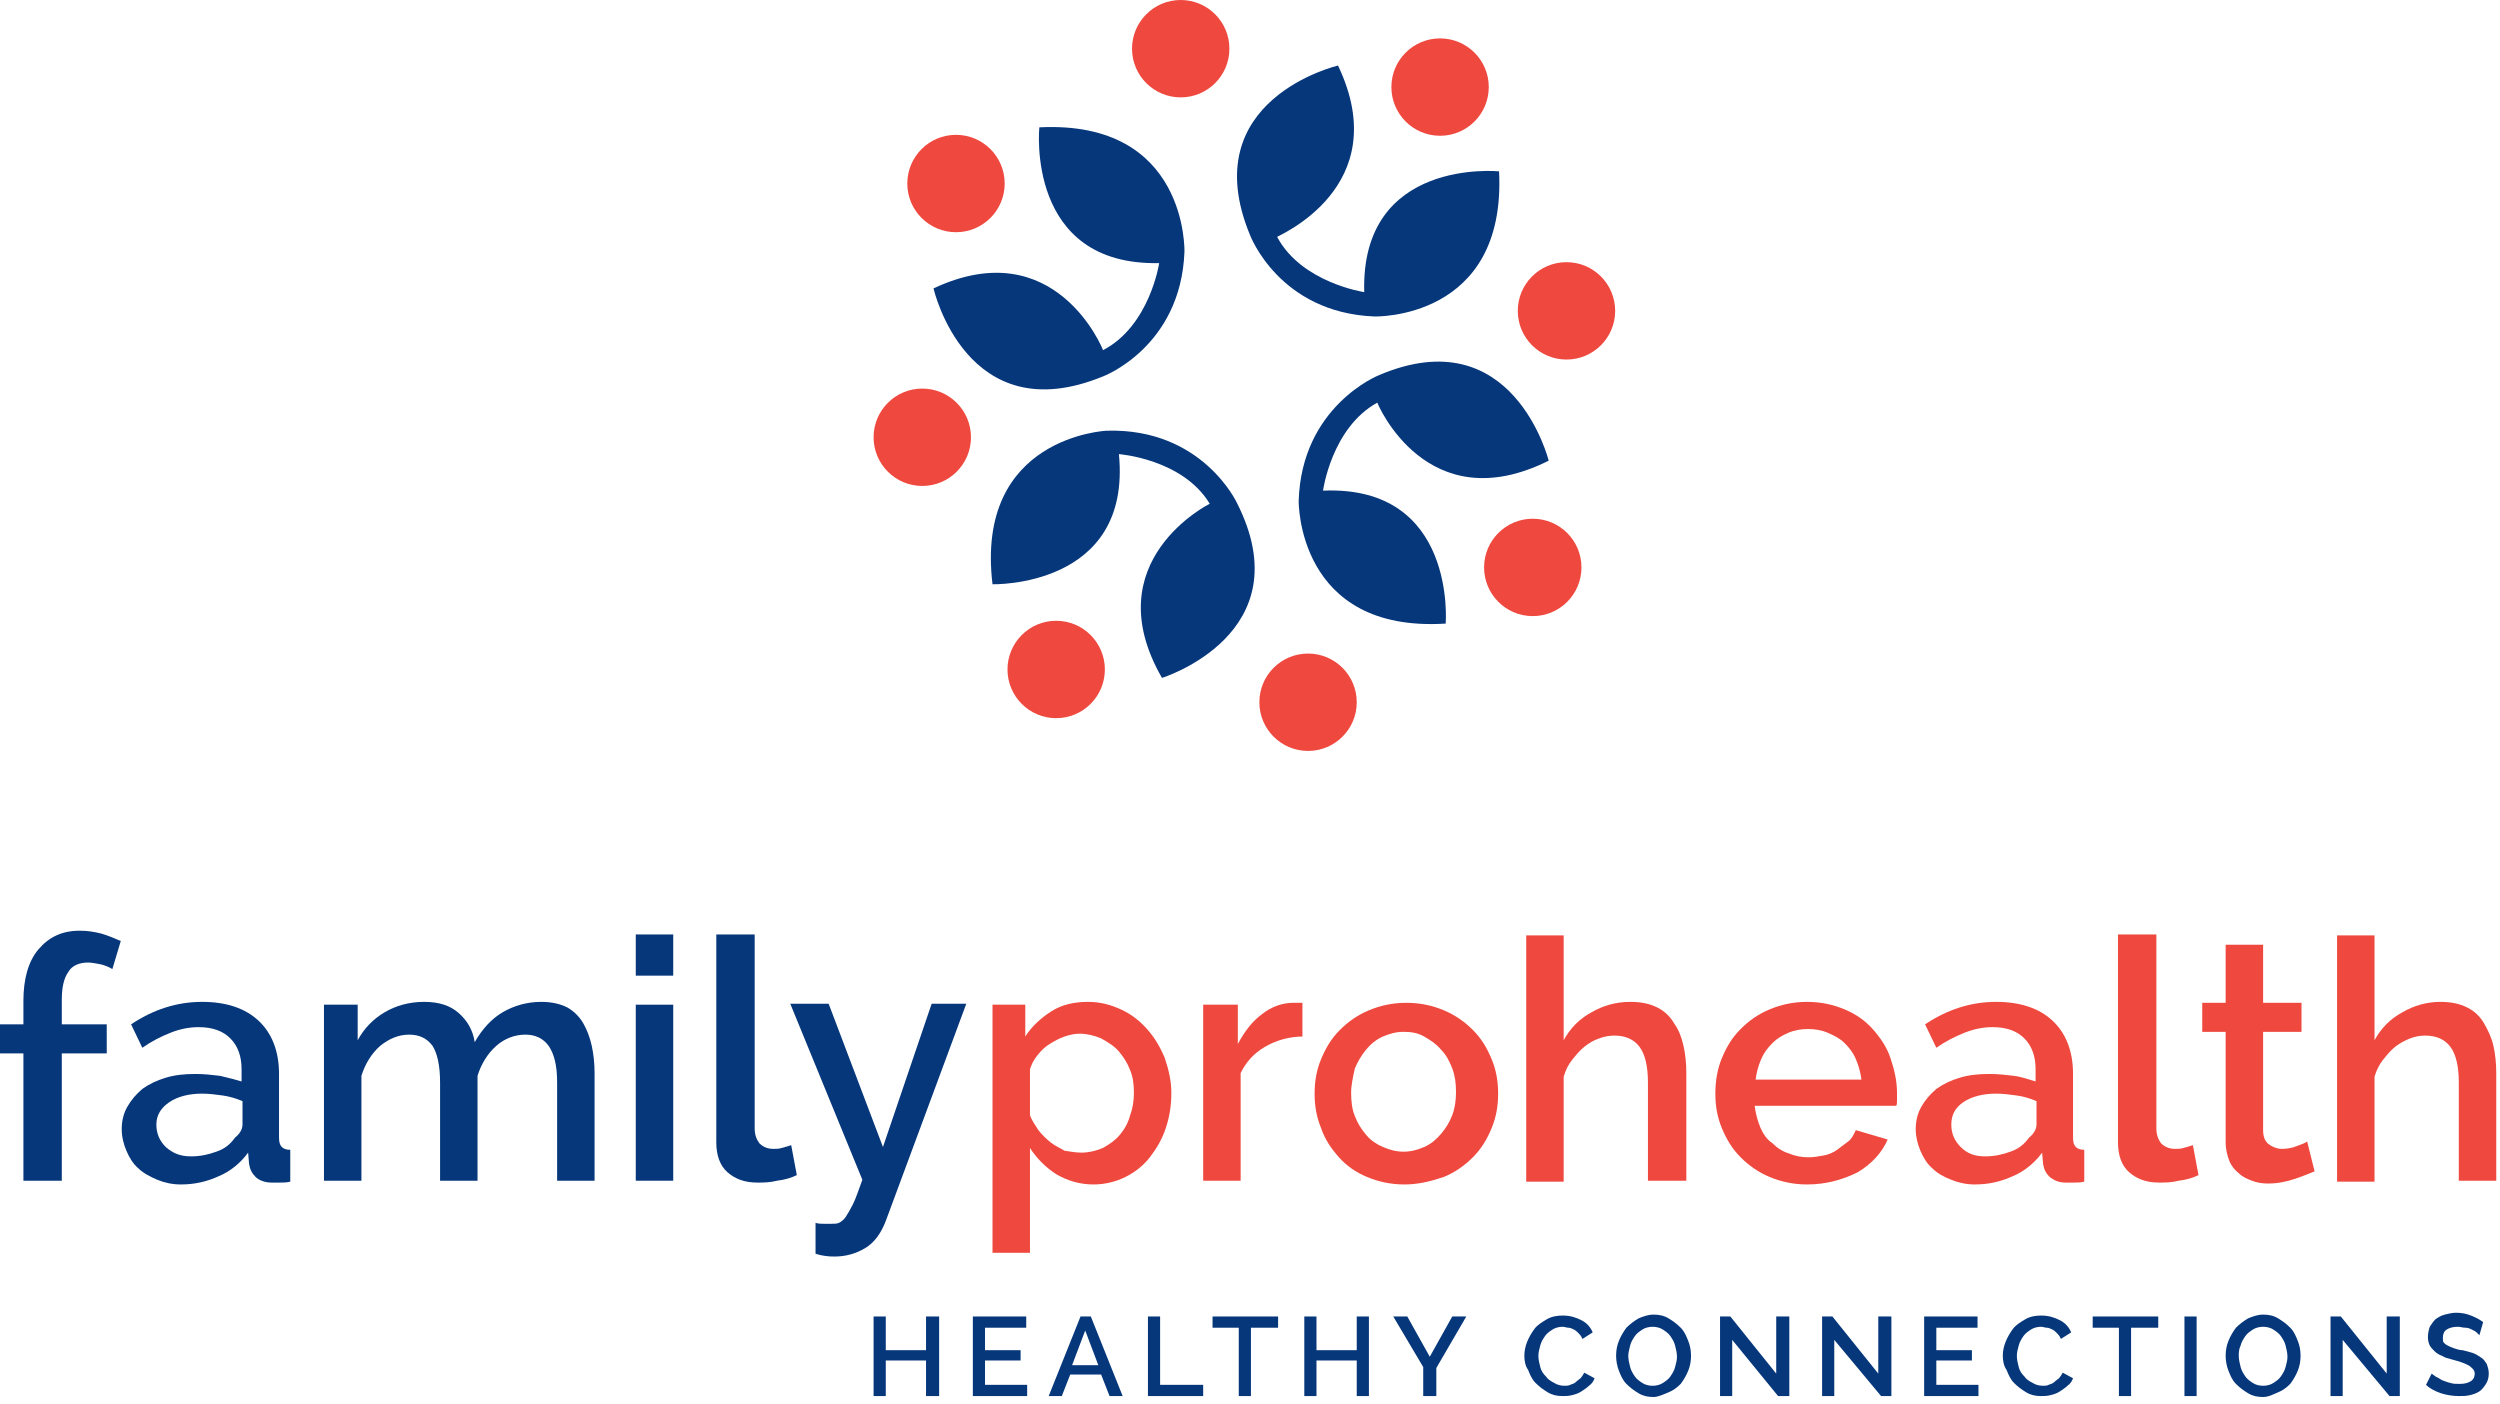 <svg width="267" height="150" viewBox="0 0 267 150" fill="none" xmlns="http://www.w3.org/2000/svg">
<path d="M142.9 7C142.9 7 127.5 10.6 133.5 25.1C133.5 25.1 136.6 33.4 146.8 33.8C146.8 33.8 160.9 34.2 160.1 18.3C160.1 18.3 145.3 16.8 145.7 31.2C145.7 31.2 139 30.2 136.4 25.3C136.4 25.2 149.1 20 142.9 7Z" fill="#06377B"/>
<path d="M165.4 49.2C165.4 49.2 161.6 33.9 147.2 40.1C147.2 40.1 139 43.4 138.7 53.5C138.7 53.5 138.5 67.6 154.4 66.6C154.4 66.6 155.6 51.8 141.3 52.4C141.3 52.4 142.2 45.7 147.1 43C147.1 43.1 152.4 55.7 165.4 49.2Z" fill="#06377B"/>
<path d="M124.1 72.4C124.1 72.4 139.2 67.7 132.1 53.7C132.1 53.7 128.4 45.7 118.2 46C118.2 46 104.1 46.6 106 62.4C106 62.4 120.9 62.8 119.5 48.5C119.5 48.5 126.3 49 129.2 53.8C129.2 53.8 116.9 59.9 124.1 72.4Z" fill="#06377B"/>
<path d="M99.7 30.8C99.7 30.8 103.2 46.2 117.8 40.2C117.8 40.2 126.1 37.1 126.5 26.9C126.5 26.9 126.9 12.8 111 13.6C111 13.6 109.5 28.4 123.8 28.1C123.8 28.1 122.8 34.8 117.8 37.4C117.8 37.3 112.7 24.7 99.7 30.8Z" fill="#06377B"/>
<path d="M126.1 10.4C128.972 10.4 131.3 8.072 131.3 5.2C131.3 2.328 128.972 0 126.1 0C123.228 0 120.9 2.328 120.9 5.2C120.9 8.072 123.228 10.4 126.1 10.4Z" fill="#EF483E"/>
<path d="M102.1 24.8C104.972 24.8 107.3 22.472 107.3 19.6C107.3 16.728 104.972 14.4 102.1 14.4C99.228 14.4 96.9 16.728 96.9 19.6C96.9 22.472 99.228 24.8 102.1 24.8Z" fill="#EF483E"/>
<path d="M163.7 65.8C166.572 65.8 168.9 63.472 168.9 60.6C168.9 57.728 166.572 55.4 163.7 55.4C160.828 55.4 158.5 57.728 158.5 60.6C158.5 63.472 160.828 65.8 163.7 65.8Z" fill="#EF483E"/>
<path d="M139.7 80.2C142.572 80.2 144.9 77.872 144.9 75C144.9 72.128 142.572 69.8 139.7 69.8C136.828 69.8 134.5 72.128 134.5 75C134.5 77.872 136.828 80.2 139.7 80.2Z" fill="#EF483E"/>
<path d="M153.8 14.5C156.672 14.5 159 12.172 159 9.3C159 6.428 156.672 4.1 153.8 4.1C150.928 4.1 148.6 6.428 148.6 9.3C148.6 12.172 150.928 14.5 153.8 14.5Z" fill="#EF483E"/>
<path d="M98.5 51.9C101.372 51.9 103.7 49.572 103.7 46.7C103.7 43.828 101.372 41.5 98.5 41.5C95.628 41.5 93.3 43.828 93.3 46.7C93.3 49.572 95.628 51.9 98.5 51.9Z" fill="#EF483E"/>
<path d="M167.3 38.4C170.172 38.4 172.5 36.072 172.5 33.2C172.5 30.328 170.172 28 167.3 28C164.428 28 162.1 30.328 162.1 33.2C162.1 36.072 164.428 38.4 167.3 38.4Z" fill="#EF483E"/>
<path d="M112.8 76.7C115.672 76.7 118 74.372 118 71.5C118 68.628 115.672 66.3 112.8 66.3C109.928 66.3 107.6 68.628 107.6 71.5C107.6 74.372 109.928 76.7 112.8 76.7Z" fill="#EF483E"/>
<path d="M2.5 126.1V112.5H0V109.4H2.5V106.9C2.5 104.6 3 102.7 4.1 101.4C5.2 100.1 6.6 99.4 8.5 99.4C9.3 99.4 10 99.5 10.8 99.7C11.5 99.9 12.2 100.2 12.9 100.5L12 103.5C11.7 103.3 11.2 103.1 10.8 103C10.3 102.9 9.8 102.8 9.4 102.8C8.5 102.8 7.7 103.1 7.3 103.8C6.8 104.5 6.6 105.5 6.6 106.8V109.4H11.4V112.5H6.6V126.1H2.5Z" fill="#06377B"/>
<path d="M19.3 126.5C18.4 126.5 17.5 126.3 16.8 126C16.1 125.7 15.3 125.3 14.8 124.8C14.2 124.3 13.8 123.6 13.5 122.9C13.2 122.2 13 121.4 13 120.6C13 119.7 13.2 118.9 13.6 118.2C14 117.5 14.5 116.9 15.2 116.3C15.9 115.8 16.7 115.4 17.7 115.1C18.7 114.8 19.7 114.7 20.9 114.7C21.8 114.7 22.7 114.8 23.5 114.9C24.4 115.1 25.1 115.3 25.8 115.5V114.2C25.8 112.8 25.4 111.7 24.6 110.9C23.8 110.1 22.7 109.7 21.2 109.7C20.2 109.7 19.2 109.9 18.2 110.3C17.2 110.7 16.2 111.2 15.2 111.9L14 109.4C16.4 107.8 18.9 107 21.6 107C24.2 107 26.2 107.7 27.6 109C29 110.3 29.8 112.2 29.8 114.7V121.5C29.8 122 29.9 122.3 30.1 122.5C30.3 122.7 30.6 122.8 31 122.8V126.2C30.6 126.3 30.3 126.3 29.9 126.3C29.6 126.3 29.3 126.3 29 126.3C28.2 126.3 27.6 126 27.3 125.7C26.9 125.3 26.7 124.9 26.6 124.3L26.5 123.1C25.7 124.2 24.6 125.1 23.4 125.6C22.1 126.2 20.8 126.5 19.3 126.5ZM20.4 123.5C21.4 123.5 22.3 123.3 23.1 123C24 122.7 24.6 122.2 25.1 121.5C25.6 121.1 25.9 120.6 25.9 120.1V117.6C25.2 117.3 24.5 117.1 23.8 117C23.1 116.9 22.3 116.8 21.6 116.8C20.2 116.8 19 117.1 18.1 117.7C17.2 118.3 16.7 119.1 16.7 120.1C16.7 121 17 121.8 17.7 122.5C18.5 123.2 19.3 123.5 20.4 123.5Z" fill="#06377B"/>
<path d="M63.5 126.1H59.5V115.6C59.5 113.8 59.2 112.6 58.6 111.7C58 110.9 57.2 110.5 56.1 110.5C55 110.5 53.9 110.9 53 111.7C52.1 112.5 51.4 113.6 51 114.9V126.1H47V115.6C47 113.8 46.7 112.5 46.2 111.7C45.6 110.9 44.8 110.5 43.7 110.5C42.6 110.5 41.6 110.9 40.6 111.7C39.7 112.5 39 113.6 38.6 114.9V126.1H34.6V107.3H38.2V111.1C38.9 109.8 39.9 108.8 41.1 108.1C42.3 107.4 43.7 107 45.3 107C46.9 107 48.1 107.4 49 108.2C49.9 109 50.5 110 50.7 111.3C51.5 109.9 52.5 108.8 53.7 108.1C54.9 107.4 56.3 107 57.8 107C58.9 107 59.8 107.2 60.6 107.6C61.3 108 61.9 108.6 62.3 109.3C62.7 110 63 110.8 63.2 111.7C63.4 112.6 63.5 113.6 63.5 114.6V126.1Z" fill="#06377B"/>
<path d="M67.9 104.2V99.8H71.9V104.2H67.9ZM67.9 126.1V107.3H71.9V126.1H67.9Z" fill="#06377B"/>
<path d="M76.6 99.8H80.6V120.5C80.6 121.2 80.8 121.7 81.1 122.1C81.5 122.5 82 122.7 82.6 122.7C82.9 122.7 83.2 122.7 83.5 122.6C83.9 122.5 84.2 122.4 84.5 122.3L85.1 125.5C84.5 125.8 83.8 126 83 126.1C82.2 126.3 81.5 126.3 80.9 126.3C79.5 126.3 78.5 125.9 77.7 125.2C76.9 124.5 76.5 123.4 76.5 122V99.8H76.6Z" fill="#06377B"/>
<path d="M87.1 130.6C87.4 130.7 87.7 130.7 88 130.7C88.3 130.7 88.6 130.7 88.8 130.7C89.1 130.7 89.4 130.7 89.6 130.6C89.8 130.5 90.1 130.3 90.3 130C90.5 129.7 90.8 129.2 91.1 128.6C91.4 128 91.7 127.1 92.1 126L84.4 107.2H88.5L94.3 122.5L99.5 107.2H103.2L94.6 130.4C94.1 131.7 93.4 132.7 92.4 133.3C91.4 133.9 90.3 134.2 89.1 134.2C88.4 134.2 87.7 134.1 87.1 133.9V130.6Z" fill="#06377B"/>
<path d="M116.8 126.5C115.3 126.5 114 126.1 112.8 125.4C111.7 124.7 110.7 123.7 110 122.6V133.8H106V107.3H109.5V110.7C110.2 109.6 111.2 108.7 112.3 108C113.4 107.3 114.7 107 116.2 107C117.5 107 118.6 107.3 119.7 107.8C120.8 108.3 121.7 109 122.5 109.9C123.3 110.8 123.9 111.8 124.4 113C124.8 114.2 125.1 115.4 125.1 116.7C125.1 118.1 124.9 119.3 124.5 120.5C124.1 121.7 123.5 122.7 122.8 123.6C122.1 124.5 121.2 125.2 120.2 125.7C119.2 126.2 118 126.5 116.8 126.5ZM115.5 123.1C116.3 123.1 117.1 122.9 117.8 122.6C118.5 122.2 119.1 121.8 119.6 121.2C120.1 120.6 120.5 119.9 120.7 119.1C121 118.3 121.1 117.5 121.1 116.7C121.1 115.8 121 115 120.7 114.3C120.4 113.5 120 112.9 119.5 112.3C119 111.7 118.3 111.3 117.6 110.9C116.9 110.6 116.1 110.4 115.3 110.4C114.8 110.4 114.3 110.5 113.7 110.7C113.1 110.9 112.6 111.2 112.1 111.5C111.6 111.8 111.2 112.2 110.8 112.7C110.4 113.2 110.2 113.6 110 114.2V119.1C110.2 119.7 110.6 120.2 110.9 120.7C111.3 121.2 111.7 121.6 112.2 122C112.7 122.4 113.2 122.6 113.7 122.9C114.4 123 114.9 123.1 115.5 123.1Z" fill="#EF483E"/>
<path d="M139.2 110.7C137.7 110.7 136.3 111.1 135.1 111.8C133.9 112.5 133.1 113.4 132.5 114.6V126.1H128.5V107.3H132.2V111.5C132.9 110.2 133.7 109.1 134.8 108.3C135.8 107.5 137 107.1 138.1 107.1C138.3 107.1 138.5 107.1 138.7 107.1C138.9 107.1 139 107.1 139.1 107.1V110.7H139.2Z" fill="#EF483E"/>
<path d="M150 126.5C148.5 126.5 147.2 126.2 146 125.7C144.8 125.2 143.8 124.5 143 123.6C142.2 122.7 141.5 121.7 141.1 120.5C140.6 119.3 140.4 118.1 140.4 116.8C140.4 115.5 140.6 114.3 141.1 113.1C141.6 111.9 142.2 110.9 143.1 110C144 109.1 145 108.4 146.2 107.9C147.4 107.4 148.7 107.1 150.2 107.1C151.7 107.1 153 107.4 154.2 107.9C155.4 108.4 156.4 109.1 157.3 110C158.2 110.9 158.8 111.9 159.3 113.1C159.8 114.3 160 115.5 160 116.8C160 118.1 159.8 119.3 159.3 120.5C158.8 121.7 158.2 122.7 157.3 123.6C156.4 124.5 155.4 125.2 154.2 125.7C152.7 126.2 151.4 126.5 150 126.5ZM144.3 116.7C144.3 117.6 144.4 118.5 144.7 119.2C145 120 145.4 120.6 145.9 121.2C146.4 121.8 147 122.2 147.7 122.5C148.4 122.8 149.1 123 149.9 123C150.7 123 151.4 122.8 152.1 122.5C152.8 122.2 153.4 121.7 153.9 121.1C154.4 120.5 154.8 119.9 155.1 119.1C155.4 118.3 155.5 117.5 155.5 116.6C155.5 115.7 155.4 114.9 155.1 114.1C154.8 113.3 154.4 112.6 153.9 112.1C153.4 111.5 152.8 111.1 152.1 110.7C151.4 110.3 150.7 110.2 149.9 110.2C149.1 110.2 148.4 110.4 147.7 110.7C147 111 146.4 111.5 145.9 112.1C145.4 112.7 145 113.4 144.7 114.1C144.5 115 144.3 115.9 144.3 116.7Z" fill="#EF483E"/>
<path d="M180 126.1H176V115.6C176 113.9 175.7 112.6 175.1 111.8C174.5 111 173.6 110.6 172.4 110.6C171.9 110.6 171.3 110.7 170.8 110.9C170.2 111.1 169.7 111.4 169.2 111.8C168.7 112.2 168.3 112.7 167.9 113.2C167.5 113.7 167.2 114.3 167 115V126.2H163V99.9H167V111.1C167.7 109.8 168.7 108.8 170 108.1C171.2 107.4 172.6 107 174.1 107C175.3 107 176.2 107.2 177 107.6C177.8 108 178.4 108.6 178.8 109.3C179.3 110 179.6 110.8 179.8 111.7C180 112.6 180.1 113.6 180.1 114.6V126.1H180Z" fill="#EF483E"/>
<path d="M193 126.5C191.5 126.5 190.2 126.2 189 125.7C187.8 125.2 186.8 124.5 185.9 123.6C185 122.7 184.4 121.7 183.9 120.5C183.4 119.3 183.2 118.1 183.2 116.8C183.2 115.5 183.4 114.2 183.9 113C184.4 111.8 185 110.8 185.9 109.9C186.8 109 187.8 108.3 189 107.8C190.2 107.3 191.5 107 193 107C194.5 107 195.8 107.3 197 107.8C198.2 108.3 199.2 109 200 109.9C200.8 110.8 201.5 111.8 201.9 113C202.3 114.2 202.6 115.4 202.6 116.7C202.6 117 202.6 117.3 202.6 117.5C202.6 117.8 202.6 118 202.5 118.1H187.4C187.5 118.9 187.7 119.7 188 120.4C188.3 121.1 188.7 121.7 189.3 122.1C189.8 122.6 190.4 123 191.1 123.2C191.8 123.5 192.5 123.6 193.2 123.6C193.7 123.6 194.2 123.5 194.8 123.4C195.3 123.3 195.8 123.1 196.2 122.8C196.6 122.5 197 122.2 197.4 121.9C197.8 121.6 198 121.1 198.2 120.7L201.6 121.7C201 123.1 199.9 124.3 198.4 125.2C196.8 126 195 126.5 193 126.5ZM198.8 115.3C198.7 114.5 198.5 113.8 198.2 113.1C197.9 112.4 197.5 111.9 197 111.4C196.5 110.9 195.9 110.6 195.2 110.3C194.5 110 193.8 109.9 193.1 109.9C192.4 109.9 191.7 110 191 110.3C190.3 110.6 189.8 110.9 189.3 111.4C188.8 111.9 188.4 112.4 188.1 113.1C187.8 113.8 187.6 114.5 187.5 115.3H198.8Z" fill="#EF483E"/>
<path d="M210.9 126.5C210 126.5 209.1 126.3 208.4 126C207.6 125.7 206.9 125.3 206.4 124.8C205.8 124.3 205.4 123.6 205.1 122.9C204.8 122.2 204.6 121.4 204.6 120.6C204.6 119.7 204.8 118.9 205.2 118.2C205.6 117.5 206.1 116.9 206.8 116.3C207.5 115.8 208.3 115.4 209.3 115.1C210.3 114.8 211.3 114.7 212.5 114.7C213.4 114.7 214.3 114.8 215.1 114.9C215.9 115 216.7 115.3 217.4 115.5V114.2C217.4 112.8 217 111.7 216.2 110.9C215.4 110.1 214.3 109.7 212.8 109.7C211.8 109.7 210.8 109.9 209.8 110.3C208.8 110.7 207.8 111.2 206.8 111.9L205.6 109.4C208 107.8 210.5 107 213.2 107C215.8 107 217.8 107.7 219.2 109C220.6 110.3 221.4 112.2 221.4 114.7V121.5C221.4 122 221.5 122.3 221.7 122.5C221.9 122.7 222.2 122.8 222.6 122.8V126.2C222.2 126.3 221.9 126.3 221.5 126.3C221.2 126.3 220.9 126.3 220.6 126.3C219.8 126.3 219.3 126 218.9 125.7C218.5 125.3 218.3 124.9 218.2 124.3L218.1 123.1C217.3 124.2 216.2 125.1 215 125.6C213.7 126.2 212.4 126.5 210.9 126.5ZM212 123.5C213 123.5 213.9 123.3 214.7 123C215.6 122.7 216.2 122.2 216.7 121.5C217.2 121.1 217.5 120.6 217.5 120.1V117.6C216.8 117.3 216.1 117.1 215.4 117C214.7 116.9 213.9 116.8 213.2 116.8C211.8 116.8 210.6 117.1 209.7 117.7C208.8 118.3 208.4 119.1 208.4 120.1C208.4 121 208.7 121.8 209.4 122.5C210.1 123.2 210.9 123.5 212 123.5Z" fill="#EF483E"/>
<path d="M226.3 99.8H230.3V120.5C230.3 121.2 230.5 121.7 230.8 122.1C231.2 122.5 231.7 122.7 232.3 122.7C232.6 122.7 232.9 122.7 233.2 122.6C233.6 122.5 233.9 122.4 234.2 122.3L234.8 125.5C234.2 125.8 233.5 126 232.7 126.1C231.9 126.3 231.2 126.3 230.6 126.3C229.2 126.3 228.2 125.9 227.4 125.2C226.6 124.5 226.2 123.4 226.2 122V99.8H226.3Z" fill="#EF483E"/>
<path d="M247.2 125.1C246.7 125.3 246 125.6 245.1 125.9C244.2 126.2 243.3 126.4 242.2 126.4C241.6 126.4 241 126.3 240.5 126.1C240 125.9 239.5 125.7 239.1 125.3C238.7 125 238.3 124.5 238.1 124C237.9 123.5 237.7 122.8 237.7 122V110.2H235.2V107.1H237.7V100.9H241.7V107.1H245.8V110.2H241.7V120.7C241.7 121.4 241.9 121.9 242.3 122.2C242.7 122.5 243.2 122.7 243.7 122.7C244.3 122.7 244.8 122.6 245.3 122.4C245.8 122.2 246.2 122.1 246.4 121.9L247.2 125.1Z" fill="#EF483E"/>
<path d="M266.6 126.1H262.6V115.6C262.6 113.9 262.3 112.6 261.7 111.8C261.1 111 260.2 110.6 259 110.6C258.5 110.6 257.9 110.7 257.4 110.9C256.9 111.1 256.3 111.4 255.8 111.8C255.3 112.2 254.9 112.7 254.5 113.2C254.1 113.7 253.8 114.3 253.6 115V126.2H249.6V99.9H253.6V111.1C254.3 109.8 255.3 108.8 256.6 108.1C257.8 107.4 259.2 107 260.6 107C261.8 107 262.7 107.2 263.5 107.6C264.3 108 264.9 108.6 265.3 109.3C265.7 110 266.1 110.8 266.3 111.7C266.5 112.6 266.6 113.6 266.6 114.6V126.1Z" fill="#EF483E"/>
<path d="M100.3 140.6V149.1H98.9V145.3H94.6V149.1H93.3V140.6H94.6V144.2H98.9V140.6H100.3Z" fill="#06377B"/>
<path d="M109.7 147.9V149.1H103.9V140.6H109.6V141.8H105.2V144.2H109V145.3H105.2V147.9H109.7Z" fill="#06377B"/>
<path d="M112 149.1L115.4 140.6H116.5L119.9 149.1H118.5L117.6 146.8H114.3L113.4 149.1H112ZM115.9 142.1L114.5 145.8H117.3L115.9 142.1Z" fill="#06377B"/>
<path d="M122.6 149.1V140.6H123.9V147.9H128.5V149.1H122.6Z" fill="#06377B"/>
<path d="M136.4 141.8H133.6V149.1H132.3V141.8H129.5V140.6H136.5V141.8H136.4Z" fill="#06377B"/>
<path d="M146.2 140.6V149.1H144.9V145.3H140.6V149.1H139.3V140.6H140.6V144.2H144.9V140.6H146.2Z" fill="#06377B"/>
<path d="M150.3 140.6L152.7 144.9L155.1 140.6H156.6L153.4 146.1V149.1H152V146L148.8 140.6H150.3Z" fill="#06377B"/>
<path d="M162.8 144.8C162.8 144.3 162.9 143.8 163.1 143.3C163.3 142.8 163.6 142.3 163.9 141.9C164.2 141.5 164.7 141.2 165.2 140.9C165.7 140.6 166.3 140.5 166.9 140.5C167.7 140.5 168.3 140.7 168.9 141C169.5 141.3 169.9 141.8 170.1 142.3L169 143C168.9 142.7 168.7 142.5 168.6 142.4C168.4 142.2 168.3 142.1 168.1 142C167.9 141.9 167.7 141.8 167.5 141.8C167.3 141.8 167.1 141.7 166.9 141.7C166.5 141.7 166.1 141.8 165.8 142C165.5 142.2 165.2 142.4 165 142.7C164.8 143 164.6 143.3 164.5 143.7C164.4 144.1 164.3 144.4 164.3 144.8C164.3 145.2 164.4 145.6 164.5 146C164.6 146.4 164.8 146.7 165.1 147C165.3 147.3 165.6 147.5 166 147.7C166.3 147.9 166.7 148 167.1 148C167.3 148 167.5 148 167.7 147.9C167.9 147.8 168.1 147.8 168.3 147.6C168.5 147.4 168.7 147.3 168.8 147.2C168.9 147.1 169.1 146.8 169.2 146.6L170.3 147.2C170.2 147.5 170 147.8 169.7 148C169.5 148.2 169.2 148.4 168.9 148.6C168.6 148.8 168.3 148.9 167.9 149C167.5 149.1 167.2 149.1 166.9 149.1C166.3 149.1 165.8 149 165.3 148.7C164.8 148.4 164.4 148.1 164 147.7C163.6 147.3 163.4 146.8 163.2 146.3C162.9 145.9 162.8 145.3 162.8 144.8Z" fill="#06377B"/>
<path d="M176.6 149.2C176 149.2 175.5 149.1 175 148.8C174.5 148.5 174.1 148.2 173.7 147.8C173.3 147.4 173.1 146.9 172.9 146.4C172.7 145.9 172.6 145.3 172.6 144.8C172.6 144.2 172.7 143.7 172.9 143.2C173.1 142.7 173.4 142.2 173.7 141.8C174.1 141.4 174.5 141.1 175 140.8C175.5 140.6 176 140.4 176.6 140.4C177.2 140.4 177.7 140.5 178.2 140.8C178.7 141.1 179.1 141.4 179.5 141.8C179.9 142.2 180.1 142.7 180.3 143.2C180.5 143.7 180.6 144.2 180.6 144.8C180.6 145.4 180.5 145.9 180.3 146.4C180.1 146.9 179.8 147.4 179.5 147.8C179.1 148.2 178.7 148.5 178.2 148.7C177.7 148.9 177.1 149.2 176.6 149.2ZM173.9 144.8C173.9 145.2 174 145.6 174.1 146C174.2 146.4 174.4 146.7 174.6 147C174.8 147.3 175.1 147.5 175.4 147.7C175.7 147.9 176.1 148 176.5 148C176.9 148 177.3 147.9 177.6 147.7C177.9 147.5 178.2 147.3 178.4 147C178.6 146.7 178.8 146.4 178.9 146C179 145.6 179.1 145.3 179.1 144.9C179.1 144.5 179 144.1 178.9 143.7C178.8 143.3 178.6 143 178.4 142.7C178.2 142.4 177.9 142.2 177.6 142C177.3 141.8 176.9 141.7 176.5 141.7C176.1 141.7 175.7 141.8 175.4 142C175.1 142.2 174.8 142.4 174.6 142.7C174.4 143 174.2 143.3 174.1 143.7C174 144.1 173.9 144.5 173.9 144.8Z" fill="#06377B"/>
<path d="M185 143.1V149.1H183.7V140.6H184.8L189.7 146.7V140.6H191.1V149.1H189.9L185 143.1Z" fill="#06377B"/>
<path d="M195.9 143.1V149.1H194.6V140.6H195.7L200.6 146.7V140.6H202V149.1H200.9L195.9 143.1Z" fill="#06377B"/>
<path d="M211.3 147.9V149.1H205.5V140.6H211.2V141.8H206.8V144.2H210.6V145.3H206.8V147.9H211.3Z" fill="#06377B"/>
<path d="M213.9 144.8C213.9 144.3 214 143.8 214.2 143.3C214.4 142.8 214.7 142.3 215 141.9C215.3 141.5 215.8 141.2 216.3 140.9C216.8 140.6 217.4 140.5 218 140.5C218.8 140.5 219.4 140.7 220 141C220.6 141.3 221 141.8 221.2 142.3L220.1 143C220 142.7 219.8 142.5 219.7 142.4C219.5 142.2 219.4 142.1 219.2 142C219 141.9 218.8 141.8 218.6 141.8C218.4 141.8 218.2 141.7 218 141.7C217.6 141.7 217.2 141.8 216.9 142C216.6 142.2 216.3 142.4 216.1 142.7C215.9 143 215.7 143.3 215.6 143.7C215.5 144.1 215.4 144.4 215.4 144.8C215.4 145.2 215.5 145.6 215.6 146C215.7 146.4 215.9 146.7 216.2 147C216.4 147.3 216.7 147.5 217.1 147.7C217.4 147.9 217.8 148 218.2 148C218.4 148 218.6 148 218.8 147.9C219 147.8 219.2 147.8 219.4 147.6C219.6 147.4 219.8 147.3 219.9 147.2C220 147.1 220.2 146.8 220.3 146.6L221.4 147.2C221.3 147.5 221.1 147.8 220.8 148C220.6 148.2 220.3 148.4 220 148.6C219.7 148.8 219.4 148.9 219 149C218.6 149.1 218.3 149.1 218 149.1C217.4 149.1 216.9 149 216.4 148.7C215.9 148.4 215.5 148.1 215.1 147.7C214.7 147.3 214.5 146.8 214.3 146.3C214 145.9 213.9 145.3 213.9 144.8Z" fill="#06377B"/>
<path d="M230.4 141.8H227.6V149.1H226.3V141.8H223.5V140.6H230.5V141.8H230.4Z" fill="#06377B"/>
<path d="M233.3 149.1V140.6H234.6V149.1H233.3Z" fill="#06377B"/>
<path d="M241.7 149.2C241.1 149.2 240.6 149.1 240.1 148.8C239.6 148.5 239.2 148.2 238.8 147.8C238.4 147.4 238.2 146.9 238 146.4C237.8 145.9 237.7 145.3 237.7 144.8C237.7 144.2 237.8 143.7 238 143.2C238.2 142.7 238.5 142.2 238.8 141.8C239.2 141.4 239.6 141.1 240.1 140.8C240.6 140.6 241.1 140.4 241.7 140.4C242.3 140.4 242.8 140.5 243.3 140.8C243.8 141.1 244.2 141.4 244.6 141.8C245 142.2 245.2 142.7 245.4 143.2C245.6 143.7 245.7 144.2 245.7 144.8C245.7 145.4 245.6 145.9 245.4 146.4C245.2 146.9 244.9 147.4 244.6 147.8C244.2 148.2 243.8 148.5 243.3 148.7C242.8 148.9 242.3 149.2 241.7 149.2ZM239.1 144.8C239.1 145.2 239.2 145.6 239.3 146C239.4 146.4 239.6 146.7 239.8 147C240 147.3 240.3 147.5 240.6 147.7C240.9 147.9 241.3 148 241.7 148C242.1 148 242.5 147.9 242.8 147.7C243.1 147.5 243.4 147.3 243.6 147C243.8 146.7 244 146.4 244.1 146C244.2 145.6 244.3 145.3 244.3 144.9C244.3 144.5 244.2 144.1 244.1 143.7C244 143.3 243.8 143 243.6 142.7C243.4 142.4 243.1 142.2 242.8 142C242.5 141.8 242.1 141.7 241.7 141.7C241.3 141.7 240.9 141.8 240.6 142C240.3 142.2 240 142.4 239.8 142.7C239.6 143 239.4 143.3 239.3 143.7C239.1 144.1 239.1 144.5 239.1 144.8Z" fill="#06377B"/>
<path d="M250.2 143.1V149.1H248.9V140.6H250L254.9 146.7V140.6H256.3V149.1H255.2L250.2 143.1Z" fill="#06377B"/>
<path d="M264.8 142.6C264.7 142.5 264.6 142.4 264.5 142.3C264.4 142.2 264.2 142.1 264 142C263.8 141.9 263.6 141.8 263.3 141.8C263 141.8 262.8 141.7 262.5 141.7C262 141.7 261.6 141.8 261.3 142C261 142.2 260.9 142.5 260.9 142.9C260.9 143.1 260.9 143.3 261 143.4C261.1 143.5 261.2 143.6 261.4 143.7C261.6 143.8 261.8 143.9 262.1 144C262.4 144.1 262.7 144.2 263 144.2C263.4 144.3 263.8 144.4 264.1 144.5C264.4 144.6 264.7 144.8 265 145C265.3 145.2 265.4 145.4 265.6 145.7C265.7 146 265.8 146.3 265.8 146.7C265.8 147.1 265.7 147.5 265.5 147.8C265.3 148.1 265.1 148.4 264.8 148.6C264.5 148.8 264.2 148.9 263.8 149C263.4 149.1 263 149.1 262.6 149.1C262 149.1 261.3 149 260.7 148.8C260.1 148.6 259.5 148.3 259.1 147.9L259.7 146.7C259.8 146.8 260 146.9 260.1 147C260.3 147.1 260.5 147.2 260.8 147.4C261.1 147.5 261.3 147.6 261.7 147.7C262 147.8 262.3 147.8 262.7 147.8C263.2 147.8 263.6 147.7 263.9 147.5C264.2 147.3 264.3 147 264.3 146.7C264.3 146.5 264.2 146.3 264.1 146.2C264 146.1 263.8 145.9 263.6 145.8C263.4 145.7 263.2 145.6 262.9 145.5C262.6 145.4 262.3 145.3 261.9 145.2C261.5 145.1 261.1 145 260.8 144.8C260.5 144.7 260.2 144.5 260 144.3C259.8 144.1 259.6 143.9 259.5 143.7C259.4 143.5 259.3 143.2 259.3 142.8C259.3 142.4 259.4 142 259.5 141.7C259.7 141.4 259.9 141.1 260.1 140.9C260.4 140.7 260.7 140.5 261.1 140.4C261.5 140.3 261.9 140.2 262.3 140.2C262.9 140.2 263.4 140.3 263.9 140.5C264.4 140.7 264.8 140.9 265.2 141.2L264.8 142.6Z" fill="#06377B"/>
</svg>
